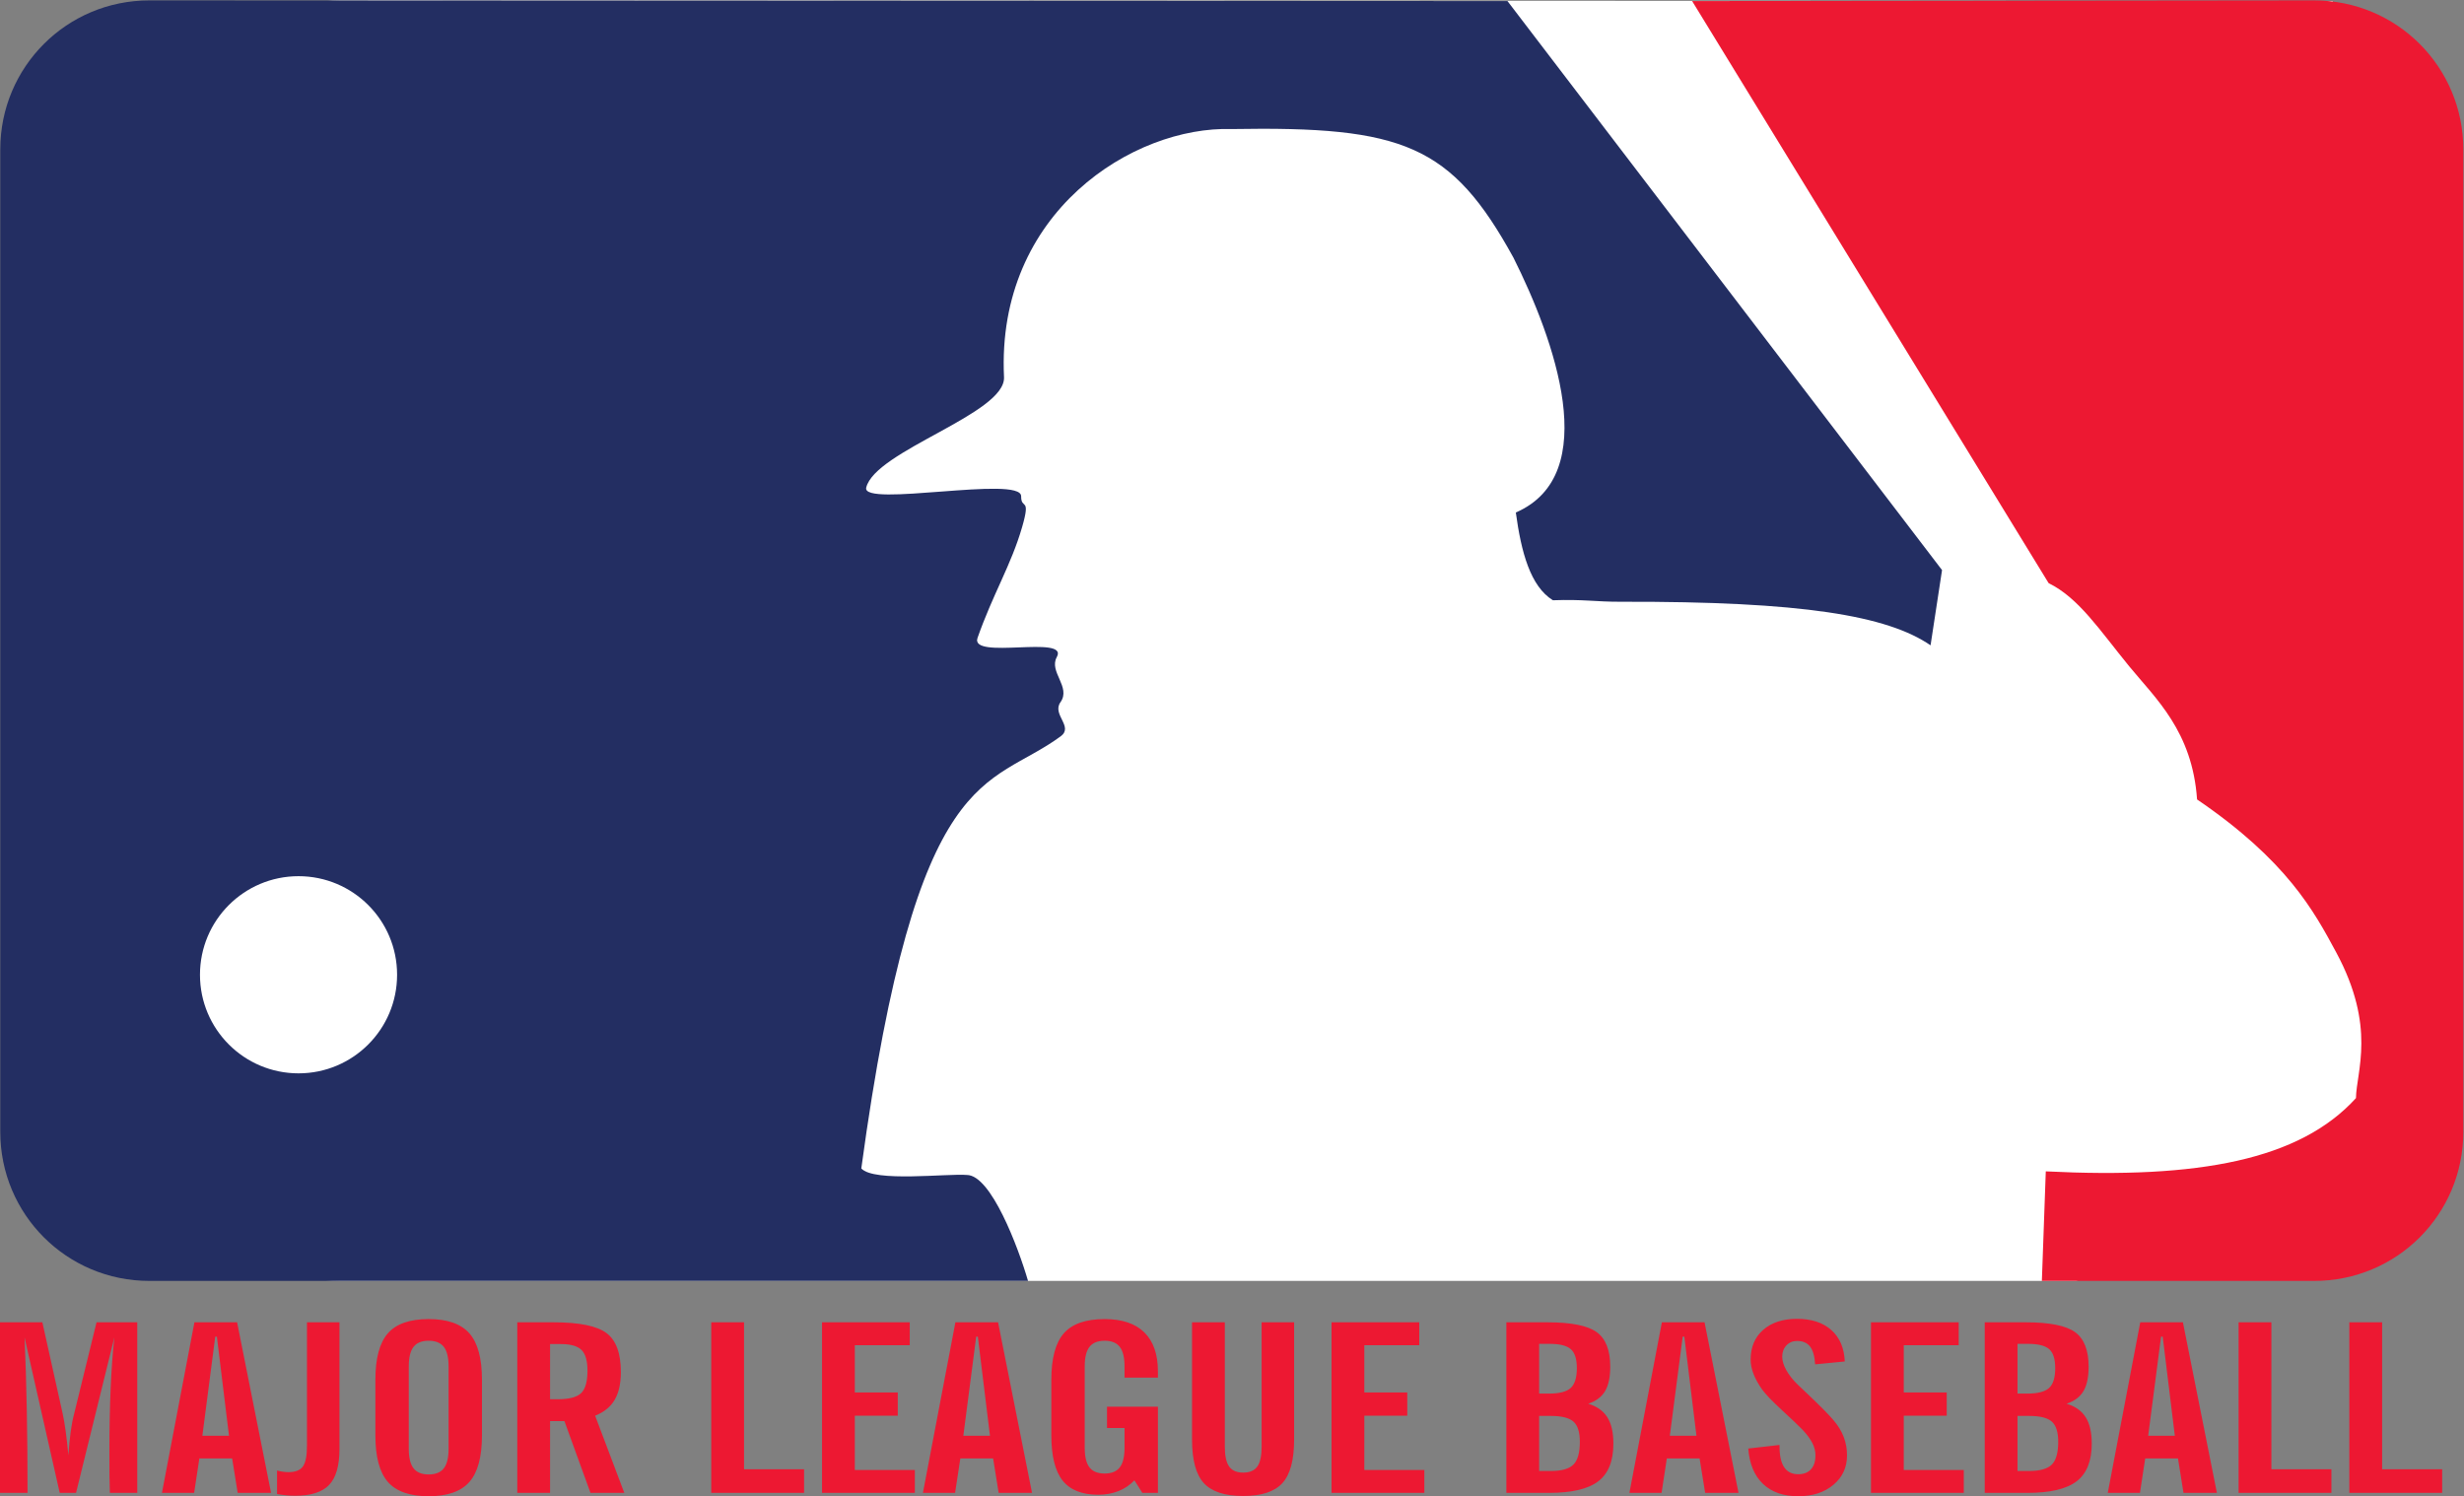 <?xml version="1.0" encoding="UTF-8" standalone="no"?>
<svg
   xmlns:dc="http://purl.org/dc/elements/1.1/"
   xmlns:cc="http://creativecommons.org/ns#"
   xmlns:rdf="http://www.w3.org/1999/02/22-rdf-syntax-ns#"
   xmlns:svg="http://www.w3.org/2000/svg"
   xmlns="http://www.w3.org/2000/svg"
   xmlns:sodipodi="http://sodipodi.sourceforge.net/DTD/sodipodi-0.dtd"
   xmlns:inkscape="http://www.inkscape.org/namespaces/inkscape"
   version="1.1"
   id="svg2"
   xml:space="preserve"
   width="260.48"
   height="158.187"
   viewBox="0 0 260.48 158.187"
   sodipodi:docname="major-league-baseball.eps"><rect x="0" y="0" width="260.48" height="158.187" fill="#808080" stroke="none"/><defs
     id="defs6" /><sodipodi:namedview
     pagecolor="#ffffff"
     bordercolor="#666666"
     borderopacity="1"
     objecttolerance="10"
     gridtolerance="10"
     guidetolerance="10"
     inkscape:pageopacity="0"
     inkscape:pageshadow="2"
     inkscape:window-width="640"
     inkscape:window-height="480"
     id="namedview4" /><g
     id="g10"
     inkscape:groupmode="layer"
     inkscape:label="ink_ext_XXXXXX"
     transform="matrix(1.333,0,0,-1.333,0,158.187)"><g
       id="g12"
       transform="scale(0.1)"><path
         d="m 270.039,1186.39 c -65.519,0 -118.269,-52.75 -118.269,-118.28 V 289.047 c 0,-65.527 52.75,-118.277 118.269,-118.277 H 1646.5 l 285.17,115.668 -81.76,899.422 -1579.871,0.53"
         style="fill:#ffffff;fill-opacity:1;fill-rule:nonzero;stroke:none"
         id="path14" /><path
         d="m 1835.28,1186.39 c 65.53,0 118.27,-52.75 118.27,-118.28 V 289.047 c 0,-65.527 -52.74,-118.277 -118.27,-118.277 h -215.97 l 3.11,86.89 c 121.19,-6.086 201.47,9.051 245.99,58.106 0.26,20.945 16.38,56.25 -15.75,115.73 -17.59,32.59 -38.86,72.434 -110.27,121.145 -3.75,54.07 -32.89,80.039 -53.83,105.605 -23.41,28.602 -39.82,54.109 -63.89,65.945 l -282.73,461.669 493.34,0.53"
         style="fill:#ed1832;fill-opacity:1;fill-rule:nonzero;stroke:none"
         id="path16" /><path
         d="M 118.496,1186.39 C 52.969,1186.39 0.215,1133.64 0.215,1068.11 V 289.047 C 0.215,223.52 52.969,170.77 118.496,170.77 h 696.785 c -7.742,26.605 -29.304,83.921 -48.472,84.027 -15.344,1.308 -73.633,-5.945 -83.75,5.168 44.109,324.5 100.836,300.566 158.14,342.762 10.442,7.687 -7.144,17.246 -0.203,27.003 8.621,12.129 -9.433,24.09 -2.891,35.848 9.993,17.981 -69.113,-2.644 -62.863,15.195 12.258,34.922 26.582,57.688 35.293,87.696 7.231,24.883 -0.762,13.437 -0.722,24.66 0.058,16.785 -126.739,-9.133 -122.86,6.836 7.129,29.344 110.692,58.594 109.285,87.605 -6.316,130.95 102.785,199.24 180.434,196.77 136.258,2.36 174.378,-12.51 223.578,-102.012 32.43,-64.707 71.1,-172.14 1.88,-202.101 4.28,-31.504 11.52,-58.536 29.4,-69.618 24.2,0.887 33.55,-1.242 53.94,-1.183 144.15,0.39 211.26,-11.055 245.57,-34.539 l 9.1,59.656 -344.64,451.317 -1077.004,0.53"
         style="fill:#232e62;fill-opacity:1;fill-rule:nonzero;stroke:none"
         id="path18" /><path
         d="M 1863.16,2.66 V 137.941 h 26 V 21.379 h 47.61 V 2.66 Z m -87.83,0 V 137.941 h 26 V 21.379 h 47.6 V 2.66 Z m -103.75,0 25.76,135.281 h 33.83 L 1758.12,2.66 h -26.48 l -4.38,27.309 h -26 L 1697.1,2.66 Z m 32.05,45.301 h 21.13 l -9.61,78.57 h -1.31 z M 1574,2.66 V 137.941 h 32.53 c 18.83,0 31.85,-2.589 39.06,-7.761 7.19,-5.18 10.8,-14.321 10.8,-27.399 0,-8.351 -1.37,-14.82 -4.1,-19.422 -2.73,-4.598 -7.18,-7.93 -13.35,-10 6.88,-2.07 11.93,-5.649 15.13,-10.73 3.21,-5.09 4.81,-12.051 4.81,-20.879 0,-13.82 -4,-23.801 -11.99,-29.91 -7.99,-6.121 -21.01,-9.18 -39.06,-9.18 z m 26,17.352 h 9.26 c 8.55,0 14.52,1.688 17.93,5.07 3.4,3.379 5.1,9.43 5.1,18.137 0,7.601 -1.68,12.922 -5.04,15.93 -3.37,3.023 -9.36,4.531 -17.99,4.531 H 1600 Z m 0,61.387 h 7.83 c 8.16,0 13.88,1.473 17.16,4.422 3.28,2.961 4.92,8.219 4.92,15.77 0,7.242 -1.6,12.269 -4.8,15.058 -3.21,2.813 -8.8,4.211 -16.8,4.211 H 1600 Z M 1483.79,2.66 V 137.941 h 69.56 v -18.179 h -43.56 V 82.309 h 34.07 V 63.859 h -34.07 V 20.828 h 47.6 V 2.66 Z m -97.33,35.168 24.8,2.832 v -1.191 c 0,-7.309 1.23,-12.809 3.68,-16.488 2.45,-3.68 6.17,-5.531 11.16,-5.531 4.36,0 7.72,1.301 10.09,3.891 2.37,2.59 3.57,6.281 3.57,11.09 0,3.301 -0.81,6.539 -2.45,9.73 -1.62,3.199 -4.13,6.621 -7.52,10.281 -3.26,3.348 -8.79,8.641 -16.63,15.848 -7.83,7.211 -13.09,12.711 -15.79,16.492 -3,4.258 -5.26,8.359 -6.76,12.277 -1.51,3.929 -2.26,7.691 -2.26,11.281 0,9.93 3.33,17.808 9.97,23.621 6.65,5.82 15.6,8.73 26.84,8.73 11.47,0 20.52,-2.961 27.17,-8.871 6.65,-5.91 10.21,-14.218 10.69,-24.929 l -23.51,-2.289 c -0.39,6.457 -1.74,11.16 -4.03,14.109 -2.3,2.949 -5.73,4.437 -10.32,4.437 -3.41,0 -6.22,-1.168 -8.43,-3.527 -2.22,-2.34 -3.33,-5.34 -3.33,-8.992 0,-3.219 1.09,-6.789 3.26,-10.688 2.18,-3.891 5.24,-7.762 9.21,-11.602 1.49,-1.461 3.75,-3.59 6.76,-6.391 10.68,-10.109 17.89,-17.391 21.61,-21.84 3.55,-4.199 6.21,-8.578 7.95,-13.149 1.74,-4.562 2.6,-9.41 2.6,-14.531 0,-9.559 -3.59,-17.348 -10.8,-23.379 C 1446.8,3.02 1437.5,0 1426.1,0 c -11.79,0 -21.11,3.262 -27.96,9.781 -6.84,6.52 -10.74,15.867 -11.68,28.047 z M 1292.21,2.66 1317.96,137.941 h 33.84 L 1378.74,2.66 h -26.47 l -4.4,27.309 h -25.99 l -4.16,-27.309 z m 32.05,45.301 h 21.12 l -9.61,78.57 h -1.31 z M 1194.63,2.66 V 137.941 h 32.53 c 18.83,0 31.84,-2.589 39.05,-7.761 7.2,-5.18 10.8,-14.321 10.8,-27.399 0,-8.351 -1.37,-14.82 -4.1,-19.422 -2.72,-4.598 -7.18,-7.93 -13.35,-10 6.89,-2.07 11.93,-5.649 15.14,-10.73 3.2,-5.09 4.8,-12.051 4.8,-20.879 0,-13.82 -3.99,-23.801 -11.99,-29.91 -7.99,-6.121 -21.01,-9.18 -39.05,-9.18 z m 26,17.352 h 9.25 c 8.55,0 14.52,1.688 17.93,5.07 3.4,3.379 5.1,9.43 5.1,18.137 0,7.601 -1.68,12.922 -5.04,15.93 -3.37,3.023 -9.36,4.531 -17.99,4.531 h -9.25 z m 0,61.387 h 7.83 c 8.15,0 13.86,1.473 17.16,4.422 3.28,2.961 4.92,8.219 4.92,15.77 0,7.242 -1.6,12.269 -4.81,15.058 -3.2,2.813 -8.81,4.211 -16.79,4.211 h -8.31 z M 1055.99,2.66 V 137.941 h 69.56 v -18.179 h -43.57 V 82.309 h 34.06 V 63.859 h -34.06 V 20.828 h 47.6 V 2.66 Z M 945.352,44.949 v 92.992 h 25.996 V 39.469 c 0,-7.43 1.152,-12.75 3.449,-15.938 2.293,-3.192 6.004,-4.801 11.148,-4.801 5.149,0 8.868,1.609 11.164,4.801 2.293,3.188 3.441,8.508 3.441,15.938 v 98.472 h 25.76 V 44.949 c 0,-16.258 -3.11,-27.789 -9.32,-34.578 -6.21,-6.781 -16.56,-10.18 -31.045,-10.18 -14.558,0 -24.961,3.398 -31.218,10.18 -6.25,6.789 -9.375,18.32 -9.375,34.578 z M 918.293,2.66 h -12.348 l -6.297,9.949 C 896.094,8.84 891.875,5.988 887.012,4.078 882.141,2.148 876.777,1.191 870.93,1.191 c -12.903,0 -22.317,3.758 -28.254,11.277 -5.938,7.519 -8.906,19.48 -8.906,35.859 v 43.941 c 0,17.11 3.3,29.422 9.914,36.95 6.609,7.519 17.39,11.281 32.339,11.281 13.86,0 24.36,-3.531 31.528,-10.59 7.156,-7.07 10.742,-17.371 10.742,-30.879 v -4.93 h -26.477 v 8.847 c 0,7.133 -1.269,12.313 -3.796,15.539 -2.532,3.223 -6.528,4.832 -11.997,4.832 -5.457,0 -9.453,-1.609 -11.98,-4.832 -2.539,-3.226 -3.801,-8.406 -3.801,-15.539 V 38.371 c 0,-7.133 1.262,-12.301 3.801,-15.52 C 866.57,19.609 870.566,18 876.023,18 c 5.469,0 9.465,1.609 11.997,4.852 2.527,3.219 3.796,8.387 3.796,15.52 V 54.09 H 877.93 v 16.891 h 40.363 z m -186.367,0 25.762,135.281 h 33.828 L 818.457,2.66 H 791.992 L 787.598,29.969 H 761.602 L 757.441,2.66 Z m 32.051,45.301 h 21.121 l -9.61,78.57 H 774.18 Z M 651.914,2.66 V 137.941 h 69.563 V 119.762 H 677.91 V 82.309 h 34.07 V 63.859 H 677.91 V 20.828 h 47.61 V 2.66 Z m -87.844,0 V 137.941 h 25.996 V 21.379 h 47.61 V 2.66 Z m -153.836,0 V 137.941 h 28.731 c 20.41,0 34.426,-2.851 42.019,-8.543 7.602,-5.699 11.399,-16 11.399,-30.918 0,-9.129 -1.641,-16.48 -4.934,-22.059 -3.277,-5.582 -8.445,-9.762 -15.484,-12.562 L 495.105,2.66 H 468.281 L 447.629,59.559 H 436.23 V 2.66 Z M 436.23,76.922 h 6.29 c 8.867,0 14.98,1.617 18.339,4.84 3.371,3.227 5.047,9.168 5.047,17.809 0,7.86 -1.582,13.34 -4.746,16.45 -3.164,3.101 -8.621,4.66 -16.387,4.66 H 436.23 Z M 297.703,92.269 c 0,17.11 3.305,29.422 9.914,36.95 6.613,7.519 17.395,11.281 32.344,11.281 14.883,0 25.644,-3.781 32.297,-11.328 6.637,-7.551 9.969,-19.852 9.969,-36.903 V 48.328 c 0,-17.117 -3.332,-29.438 -9.969,-36.996 C 365.605,3.781 354.844,0 339.961,0 325.012,0 314.23,3.781 307.617,11.332 c -6.609,7.559 -9.914,19.879 -9.914,36.996 z M 324.18,102.949 V 37.641 c 0,-7.121 1.258,-12.289 3.8,-15.531 2.528,-3.219 6.524,-4.84 11.981,-4.84 5.461,0 9.465,1.621 11.992,4.84 2.527,3.242 3.801,8.41 3.801,15.531 v 65.308 c 0,7.133 -1.274,12.313 -3.801,15.539 -2.527,3.223 -6.531,4.832 -11.992,4.832 -5.457,0 -9.453,-1.609 -11.981,-4.832 -2.542,-3.226 -3.8,-8.406 -3.8,-15.539 z M 219.719,1.738 V 20.371 c 1.582,-0.422 3.14,-0.742 4.683,-0.949 1.543,-0.223 3.032,-0.32 4.453,-0.32 5.383,0 9.165,1.488 11.34,4.48 2.176,2.977 3.262,8.547 3.262,16.719 v 97.64 h 25.762 V 37.641 c 0,-13.402 -2.735,-22.961 -8.196,-28.68 -5.457,-5.723 -14.48,-8.59 -27.058,-8.59 -2.293,0 -4.629,0.117 -7,0.367 -2.387,0.242 -4.797,0.57 -7.246,1 z m -91.281,0.922 25.75,135.281 h 33.839 L 214.973,2.66 H 188.496 L 184.102,29.969 H 158.105 L 153.953,2.66 Z m 32.05,45.301 h 21.121 l -9.605,78.57 h -1.313 z M 0,2.66 V 137.941 H 33.594 L 49.617,65.871 c 0.871,-3.891 1.68,-8.59 2.434,-14.07 0.75,-5.481 1.484,-11.93 2.195,-19.371 0.473,7.129 1.086,13.43 1.84,18.91 0.75,5.488 1.68,10.262 2.793,14.352 L 76.562,137.941 H 108.848 V 2.66 H 87.129 c -0.164,4.07 -0.266,8.449 -0.301,13.102 -0.043,4.66 -0.059,11.469 -0.059,20.418 0,17.602 0.32,33.84 0.945,48.742 0.633,14.887 1.633,28.566 2.969,41.058 L 60.301,2.66 H 47.363 L 19.465,125.98 C 20.254,108.5 20.848,89.551 21.238,69.148 21.641,48.75 21.836,26.59 21.836,2.66 H 0"
         style="fill:#ed1832;fill-opacity:1;fill-rule:nonzero;stroke:none"
         id="path20" /><path
         d="m 314.91,413.586 c 0.024,-43.172 -34.961,-78.172 -78.125,-78.191 -43.172,-0.02 -78.18,34.968 -78.191,78.132 0,0.02 0,0.039 0,0.059 -0.02,43.164 34.961,78.176 78.136,78.184 43.165,0.019 78.172,-34.961 78.18,-78.125 0,-0.02 0,-0.04 0,-0.059"
         style="fill:#ffffff;fill-opacity:1;fill-rule:nonzero;stroke:none"
         id="path22" /></g></g></svg>
